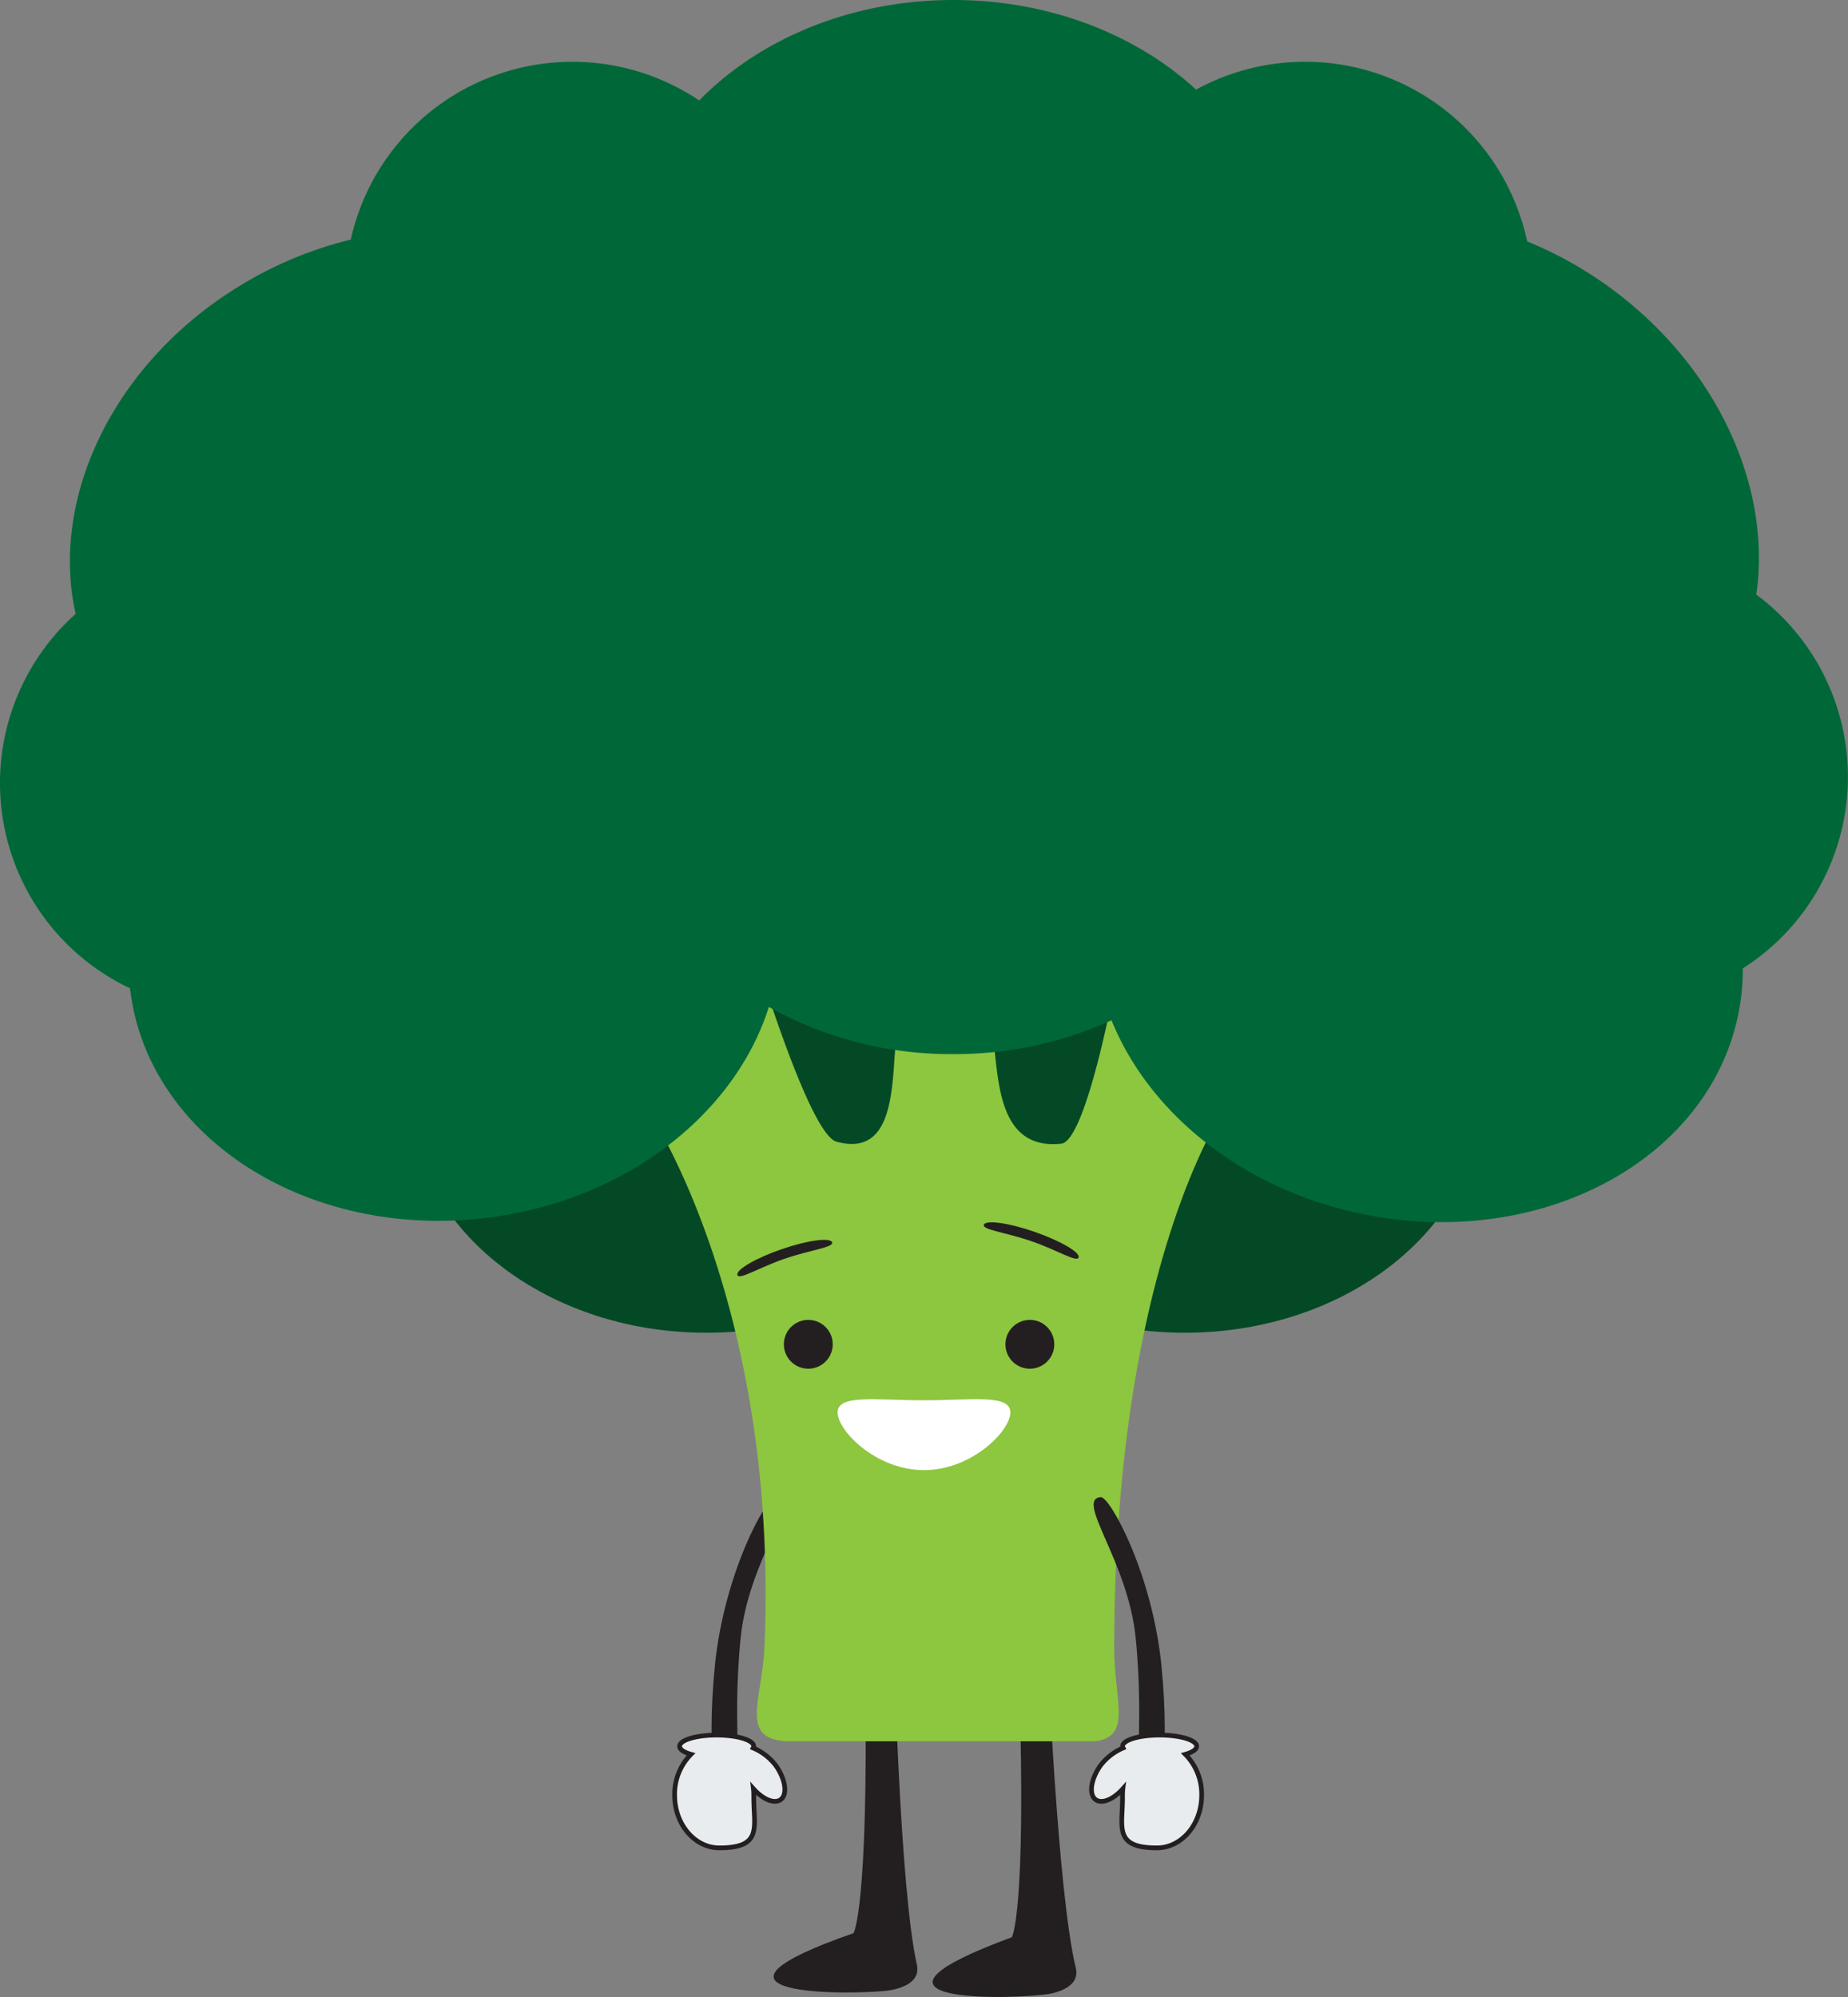 <svg xmlns="http://www.w3.org/2000/svg" viewBox="0 0 565.03 610.69"><rect x="0" y="0" width="565.03" height="610.69" fill="#808080" stroke="none"/><defs><style>.cls-1{fill:#231f20;}.cls-2{fill:#e8ecee;stroke:#231f20;stroke-miterlimit:10;stroke-width:1.44px;}.cls-3{fill:#044926;}.cls-4{fill:#8dc63f;}.cls-5{fill:#006838;}.cls-6{fill:#fff;}</style></defs><title>broco</title><g id="Layer_2" data-name="Layer 2"><g id="Layer_14" data-name="Layer 14"><path class="cls-1" d="M319,610c3.75-.38,11.38-2.23,9.92-8.24-5.62-23.18-8.65-96.91-8.65-96.91.14-6.19,5.61-26.89.63-27l-5,27c-5-.11-4.48,3.37-4.28,9.55,2.23,70.79-2.24,78-2.24,78C257.71,611.46,302.26,611.73,319,610Z"/><path class="cls-1" d="M270.27,608.86c3.75-.32,11.42-2,10.06-8.07-5.22-23.28-7-97-7-97,.25-6.18,6.07-26.78,1.09-27L269,503.69c-5-.2-4.53,3.29-4.45,9.48,1,70.82-3.58,78-3.58,78C209,609.24,253.54,610.28,270.27,608.86Z"/><path class="cls-1" d="M226.46,500.81c-3,30.31,1.82,43.25-3.72,50.08-3.3,4.06-7-13.07-4.17-41.48s15.83-51.87,18.6-51.6C245,458.59,228.79,477.38,226.46,500.81Z"/><path class="cls-2" d="M237.16,539.83a17.18,17.18,0,0,0-6.86-5.29,1.16,1.16,0,0,0,.15-.53c0-1.89-5.07-3.42-11.33-3.42s-11.33,1.53-11.33,3.42c0,1,1.34,1.84,3.48,2.46a17.33,17.33,0,0,0-5,12.49c0,8.9,6.12,16.12,13.67,16.12,13.24,0,10.53-6.27,10.53-15.17,0-1,0-2-.11-2.91,2.88,3.24,6.38,4.73,8.31,3.34C240.86,548.78,240.19,544.07,237.16,539.83Z"/><path class="cls-3" d="M362.3,260.06c-30,0-56.53,11.73-73.13,29.82C272.58,271.78,246,260.06,216,260.06c-50.28,0-91,33-91,73.75s40.76,73.75,91,73.75c30,0,56.53-11.73,73.13-29.82,16.59,18.09,43.17,29.82,73.13,29.82,50.28,0,91-33,91-73.75S412.58,260.06,362.3,260.06Z"/><path class="cls-4" d="M334.87,532.48H241.7c-16.05,0-8.72-12.38-8-28.41,4.64-104.72-35.34-164.19-35.34-164.19,0-16.05,17.77-43.88,33.82-43.88,0,0,15.55,50.94,23.57,53.13,25.53,7,12.59-41.28,22.64-40.08a111.1,111.1,0,0,0,20.69,0c9.88-.72-2,43.59,25.39,40.69,8.06-.85,17.41-53.71,17.41-53.71,16.05,0,33.16,26,33.16,42,0,0-34.36,47.92-34.36,166C340.68,520.12,346.25,531,334.87,532.48Z"/><path class="cls-5" d="M565,237.57a69.32,69.32,0,0,0-28-55.74c4.73-32.67-11.76-69.88-44.93-94a119.25,119.25,0,0,0-25.13-14A69.45,69.45,0,0,0,365.7,27.4C347.43,10.59,320.93,0,291.44,0c-31.38,0-59.37,12-77.66,30.72A69.43,69.43,0,0,0,107.24,73.27a118.52,118.52,0,0,0-31.35,12.6C35.64,109.11,15,151.38,23.12,187.73a69.42,69.42,0,0,0,16.65,114.5c0,.24,0,.48.07.72,5.68,45.22,54.62,76.3,109.3,69.43,42.31-5.31,75.64-31.8,85.94-64.45a114.37,114.37,0,0,0,56.36,14.42A116,116,0,0,0,339.85,312c11.58,28.68,40.73,52.3,78.15,59.53,54.11,10.46,105-17.34,113.63-62.08a69,69,0,0,0,1.24-13.31A69.36,69.36,0,0,0,565,237.57Z"/><circle class="cls-1" cx="247.14" cy="411.09" r="7.47"/><circle class="cls-1" cx="314.88" cy="411.09" r="7.47"/><path class="cls-1" d="M329.78,384.54c-.55,1.59-6.48-2.25-14.48-5s-15-3.44-14.48-5,7.48-.63,15.48,2.15S330.33,383,329.78,384.54Z"/><path class="cls-1" d="M225.47,389.91c.55,1.59,6.48-2.25,14.48-5s15-3.44,14.48-5S247,379.24,239,382,224.92,388.33,225.47,389.91Z"/><path class="cls-1" d="M347.23,500.81c3,30.31-1.82,43.25,3.72,50.08,3.3,4.06,7-13.07,4.17-41.48s-15.83-51.87-18.6-51.6C328.64,458.59,344.9,477.38,347.23,500.81Z"/><path class="cls-2" d="M336.52,539.83a17.18,17.18,0,0,1,6.86-5.29,1.16,1.16,0,0,1-.15-.53c0-1.89,5.07-3.42,11.33-3.42s11.33,1.53,11.33,3.42c0,1-1.34,1.84-3.48,2.46a17.33,17.33,0,0,1,5,12.49c0,8.9-6.12,16.12-13.67,16.12-13.24,0-10.53-6.27-10.53-15.17,0-1,0-2,.11-2.91-2.88,3.24-6.38,4.73-8.31,3.34C332.83,548.78,333.49,544.07,336.52,539.83Z"/><path class="cls-6" d="M308.92,431.92c0,5.68-11.82,17.65-26.41,17.65s-26.41-12-26.41-17.65,11.82-3.71,26.41-3.71S308.92,426.24,308.92,431.92Z"/></g></g></svg>